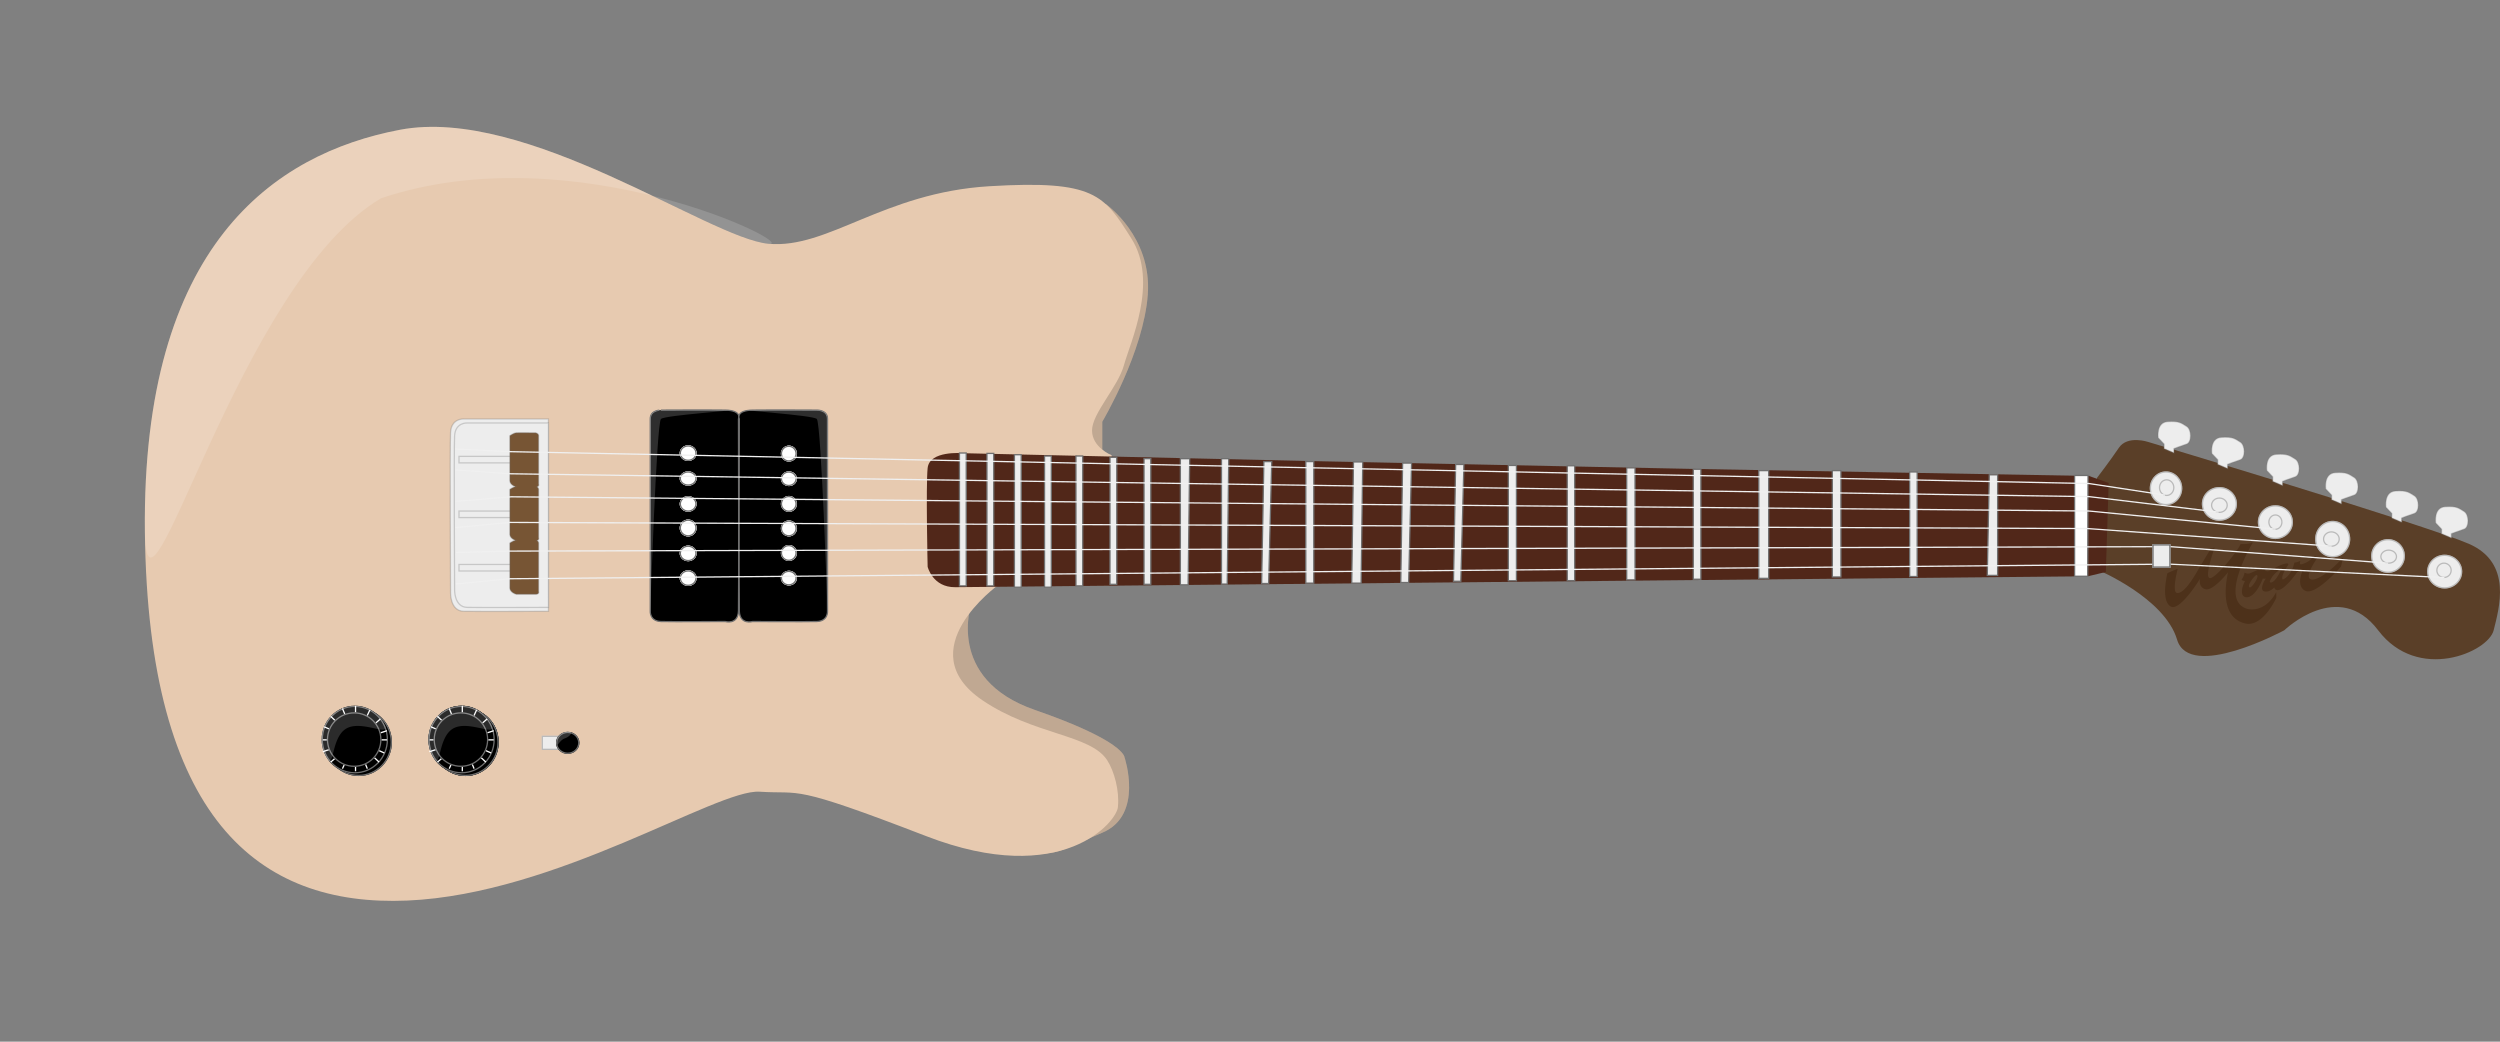 <svg xmlns="http://www.w3.org/2000/svg" xmlns:xlink="http://www.w3.org/1999/xlink" width="1920" height="800" viewBox="0 0 1920 800">
  <rect x="0" y="0" width="1920" height="800" fill="#808080" stroke="none"/>
  <defs>
    <clipPath id="clip-morty">
      <rect width="1920" height="800"/>
    </clipPath>
  </defs>
  <g id="morty" clip-path="url(#clip-morty)">
    <g id="Group_22" data-name="Group 22" transform="translate(142.648 545.587)">
      <g id="Ellipse_2" data-name="Ellipse 2" transform="translate(4.352 2.413)" stroke="#707070" stroke-width="1">
        <ellipse cx="27" cy="27.5" rx="27" ry="27.5" stroke="none"/>
        <ellipse cx="27" cy="27.5" rx="26.5" ry="27" fill="none"/>
      </g>
      <g id="Ellipse_1" data-name="Ellipse 1" transform="translate(0.352 0.413)" stroke="#707070" stroke-width="1">
        <circle cx="27.5" cy="27.5" r="27.5" stroke="none"/>
        <circle cx="27.5" cy="27.5" r="27" fill="none"/>
      </g>
      <line id="Line_1" data-name="Line 1" y1="53.348" transform="translate(28.275 0.533)" fill="none" stroke="#fff" stroke-width="1"/>
      <line id="Line_2" data-name="Line 2" x2="52.281" transform="translate(1.6 28.275)" fill="none" stroke="#fff" stroke-width="1"/>
      <line id="Line_3" data-name="Line 3" x2="39.478" y2="37.344" transform="translate(8.002 9.069)" fill="none" stroke="#fff" stroke-width="1"/>
      <line id="Line_4" data-name="Line 4" y1="35.21" x2="40.545" transform="translate(8.002 11.203)" fill="none" stroke="#fff" stroke-width="1"/>
      <line id="Line_5" data-name="Line 5" y1="48.013" x2="22.406" transform="translate(17.605 3.734)" fill="none" stroke="#fff" stroke-width="1"/>
      <line id="Line_6" data-name="Line 6" x1="20.272" y1="49.08" transform="translate(17.605 2.667)" fill="none" stroke="#fff" stroke-width="1"/>
      <line id="Line_7" data-name="Line 7" x1="52.281" y2="17.071" transform="translate(1.6 20.806)" fill="none" stroke="#fff" stroke-width="1"/>
      <line id="Line_8" data-name="Line 8" x1="49.08" y1="21.339" transform="translate(2.667 17.605)" fill="none" stroke="#fff" stroke-width="1"/>
      <g id="Ellipse_21" data-name="Ellipse 21" transform="translate(5.352 5.413)" stroke="#707070" stroke-width="1">
        <circle cx="22.5" cy="22.5" r="22.5" stroke="none"/>
        <circle cx="22.5" cy="22.5" r="22" fill="none"/>
      </g>
      <path id="Path_52" data-name="Path 52" d="M27.5,0A27.5,27.5,0,0,1,55,27.5c0,15.188-13.505-11.487-28.693-11.487S0,42.688,0,27.5A27.5,27.5,0,0,1,27.5,0Z" transform="translate(-10.007 18.318) rotate(-30)" fill="rgba(255,255,255,0.17)"/>
    </g>
    <g id="Group_3" data-name="Group 3" transform="translate(111.229 97.43)">
      <path id="Path_47" data-name="Path 47" d="M810.287,278.323s35.19,24.6,32.07,69.027-34.978,97.959-34.978,97.959v33.384L706.947,584.66s-20.466,58.035,48.583,81.954,68.907,36.337,68.907,36.337,15.178,44.51-17.057,58-30.9,15.759-51.85,16.314-92.482-184.384-92.482-184.384L807.379,278.323Z" transform="translate(-72.055 -218.845)" fill="#e7cab0"/>
      <path id="Path_48" data-name="Path 48" d="M810.287,278.323s35.19,24.6,32.07,69.027-34.978,97.959-34.978,97.959v33.384L706.947,584.66s-20.466,58.035,48.583,81.954,68.907,36.337,68.907,36.337,15.178,44.51-17.057,58-30.9,15.759-51.85,16.314-92.482-184.384-92.482-184.384L807.379,278.323Z" transform="translate(-72.055 -218.845)" fill="rgba(0,0,0,0.17)"/>
      <path id="Path_2" data-name="Path 2" d="M554.068,308.932c45.648,4.186,88.013-39.211,169.5-44.174s88.173,6.844,109.26,40.19-1.049,80.009-5.677,97.007-24.61,37.236-24.576,50.371,15.06,19.016,15.06,19.016v99.737H730.467s-69.044,49.754-12.123,88.41c39.446,26.788,82.827,26.172,95.794,45.977,5.543,8.465,9.541,23.679,8.329,35.7-.031,10.807-42.19,63.269-147.239,22.711s-94.9-31.953-127.914-34.124S391.8,808.387,276.8,813.354,77.607,749.949,75.164,530.27s98.83-290.5,195.978-308.894S508.42,304.746,554.068,308.932Z" transform="translate(-75.121 -219.154)" fill="#e7cab0"/>
      <path id="Path_51" data-name="Path 51" d="M554.068,308.932C579.631,311.276,405.6,223.862,256.533,274,146.525,338.971,76.239,626.93,75.164,530.27c-2.442-219.679,98.83-290.5,195.978-308.894S508.42,304.746,554.068,308.932Z" transform="translate(-75.121 -219.154)" fill="rgba(255,255,255,0.15)"/>
    </g>
    <g id="Group_1" data-name="Group 1" transform="translate(328.708 542.008)">
      <g id="Ellipse_2-2" data-name="Ellipse 2" transform="translate(3.292 1.992)" stroke="#707070" stroke-width="1">
        <ellipse cx="25.5" cy="26" rx="25.5" ry="26" stroke="none"/>
        <ellipse cx="25.5" cy="26" rx="25" ry="25.5" fill="none"/>
      </g>
      <g id="Ellipse_1-2" data-name="Ellipse 1" transform="translate(0.292 -0.008)" stroke="#707070" stroke-width="1">
        <ellipse cx="25.5" cy="26" rx="25.5" ry="26" stroke="none"/>
        <ellipse cx="25.5" cy="26" rx="25" ry="25.5" fill="none"/>
      </g>
      <line id="Line_1-2" data-name="Line 1" y1="50.261" transform="translate(26.345 0.074)" fill="none" stroke="#fff" stroke-width="1"/>
      <line id="Line_2-2" data-name="Line 2" x2="49.256" transform="translate(1.215 26.21)" fill="none" stroke="#fff" stroke-width="1"/>
      <line id="Line_3-2" data-name="Line 3" x2="37.193" y2="35.183" transform="translate(7.246 8.116)" fill="none" stroke="#fff" stroke-width="1"/>
      <line id="Line_4-2" data-name="Line 4" y1="33.172" x2="38.198" transform="translate(7.246 10.127)" fill="none" stroke="#fff" stroke-width="1"/>
      <line id="Line_5-2" data-name="Line 5" y1="45.235" x2="21.11" transform="translate(16.293 3.09)" fill="none" stroke="#fff" stroke-width="1"/>
      <line id="Line_6-2" data-name="Line 6" x1="19.099" y1="46.24" transform="translate(16.293 2.085)" fill="none" stroke="#fff" stroke-width="1"/>
      <line id="Line_7-2" data-name="Line 7" x1="49.256" y2="16.083" transform="translate(1.215 19.174)" fill="none" stroke="#fff" stroke-width="1"/>
      <line id="Line_8-2" data-name="Line 8" x1="46.24" y1="20.104" transform="translate(2.22 16.158)" fill="none" stroke="#fff" stroke-width="1"/>
      <g id="Ellipse_21-2" data-name="Ellipse 21" transform="translate(4.292 4.992)" stroke="#707070" stroke-width="1">
        <circle cx="21" cy="21" r="21" stroke="none"/>
        <circle cx="21" cy="21" r="20.5" fill="none"/>
      </g>
    </g>
    <g id="Group_7" data-name="Group 7" transform="translate(1610.482 323.701)">
      <path id="Path_6" data-name="Path 6" d="M1583.374,464.43c-6.712,9.979-16.777,23.068-16.777,23.068v70.357s51.915,21.615,61.481,53.787,82.378-7.12,82.378-7.12,41.6-40.269,72.067,0,84.585,16.874,88.726,0,14.67-51.687-19.007-66.376-246.212-78.218-246.212-78.218S1590.086,454.451,1583.374,464.43Z" transform="translate(-1566.596 -444.177)" fill="#5a3f28"/>
      <g id="Group_6" data-name="Group 6" transform="translate(40.329)">
        <g id="Group_14" data-name="Group 14" transform="translate(0)">
          <path id="Path_7" data-name="Path 7" d="M1829.9,530.093v-3.5l-4.551-4.8s-1.727-11.844,7.329-12.429,10.537,1.234,14.511,3.626,4.038,12.339,0,13.608-9.759,3.5-9.759,3.5v3.2Z" transform="translate(-1605.577 -443.912)" fill="#ededed" stroke="rgba(112,112,112,0.3)" stroke-width="1"/>
          <path id="Path_8" data-name="Path 8" d="M1829.9,530.093v-3.5l-4.551-4.8s-1.727-11.844,7.329-12.429,10.537,1.234,14.511,3.626,4.038,12.339,0,13.608-9.759,3.5-9.759,3.5v3.2Z" transform="translate(-1643.775 -455.974)" fill="#ededed" stroke="rgba(112,112,112,0.3)" stroke-width="1"/>
          <path id="Path_9" data-name="Path 9" d="M1829.9,530.093v-3.5l-4.551-4.8s-1.727-11.844,7.329-12.429,10.537,1.234,14.511,3.626,4.038,12.339,0,13.608-9.759,3.5-9.759,3.5v3.2Z" transform="translate(-1690.015 -470.047)" fill="#ededed" stroke="rgba(112,112,112,0.3)" stroke-width="1"/>
          <path id="Path_10" data-name="Path 10" d="M1829.9,530.093v-3.5l-4.551-4.8s-1.727-11.844,7.329-12.429,10.537,1.234,14.511,3.626,4.038,12.339,0,13.608-9.759,3.5-9.759,3.5v3.2Z" transform="translate(-1735.249 -484.12)" fill="#ededed" stroke="rgba(112,112,112,0.3)" stroke-width="1"/>
          <path id="Path_11" data-name="Path 11" d="M1829.9,530.093v-3.5l-4.551-4.8s-1.727-11.844,7.329-12.429,10.537,1.234,14.511,3.626,4.038,12.339,0,13.608-9.759,3.5-9.759,3.5v3.2Z" transform="translate(-1777.468 -497.188)" fill="#ededed" stroke="rgba(112,112,112,0.3)" stroke-width="1"/>
          <path id="Path_12" data-name="Path 12" d="M1829.9,530.093v-3.5l-4.551-4.8s-1.727-11.844,7.329-12.429,10.537,1.234,14.511,3.626,4.038,12.339,0,13.608-9.759,3.5-9.759,3.5v3.2Z" transform="translate(-1818.682 -509.251)" fill="#ededed" stroke="rgba(112,112,112,0.3)" stroke-width="1"/>
          <g id="Ellipse_9" data-name="Ellipse 9" transform="translate(0.189 38.299)" fill="#ededed" stroke="rgba(112,112,112,0.4)" stroke-width="1">
            <ellipse cx="12.5" cy="13" rx="12.5" ry="13" stroke="none"/>
            <ellipse cx="12.5" cy="13" rx="12" ry="12.5" fill="none"/>
          </g>
          <g id="Ellipse_10" data-name="Ellipse 10" transform="translate(40.189 50.299)" fill="#ededed" stroke="rgba(112,112,112,0.4)" stroke-width="1">
            <ellipse cx="13.5" cy="13" rx="13.5" ry="13" stroke="none"/>
            <ellipse cx="13.5" cy="13" rx="13" ry="12.5" fill="none"/>
          </g>
          <g id="Ellipse_11" data-name="Ellipse 11" transform="translate(83.189 64.299)" fill="#ededed" stroke="rgba(112,112,112,0.4)" stroke-width="1">
            <ellipse cx="13.5" cy="13" rx="13.5" ry="13" stroke="none"/>
            <ellipse cx="13.5" cy="13" rx="13" ry="12.5" fill="none"/>
          </g>
          <g id="Ellipse_12" data-name="Ellipse 12" transform="translate(127.189 76.299)" fill="#ededed" stroke="rgba(112,112,112,0.4)" stroke-width="1">
            <ellipse cx="13.5" cy="14" rx="13.5" ry="14" stroke="none"/>
            <ellipse cx="13.5" cy="14" rx="13" ry="13.5" fill="none"/>
          </g>
          <g id="Ellipse_13" data-name="Ellipse 13" transform="translate(170.189 90.299)" fill="#ededed" stroke="rgba(112,112,112,0.4)" stroke-width="1">
            <circle cx="13" cy="13" r="13" stroke="none"/>
            <circle cx="13" cy="13" r="12.5" fill="none"/>
          </g>
          <g id="Ellipse_14" data-name="Ellipse 14" transform="translate(213.189 102.299)" fill="#ededed" stroke="rgba(112,112,112,0.4)" stroke-width="1">
            <ellipse cx="13.5" cy="13" rx="13.5" ry="13" stroke="none"/>
            <ellipse cx="13.5" cy="13" rx="13" ry="12.5" fill="none"/>
          </g>
          <g id="Ellipse_15" data-name="Ellipse 15" transform="translate(7.189 44.299)" fill="#ededed" stroke="rgba(112,112,112,0.4)" stroke-width="1">
            <ellipse cx="6" cy="6.5" rx="6" ry="6.5" stroke="none"/>
            <ellipse cx="6" cy="6.5" rx="5.5" ry="6" fill="none"/>
          </g>
          <g id="Ellipse_16" data-name="Ellipse 16" transform="translate(47.189 58.299)" fill="#ededed" stroke="rgba(112,112,112,0.4)" stroke-width="1">
            <ellipse cx="6.5" cy="6" rx="6.5" ry="6" stroke="none"/>
            <ellipse cx="6.5" cy="6" rx="6" ry="5.5" fill="none"/>
          </g>
          <g id="Ellipse_17" data-name="Ellipse 17" transform="translate(91.189 71.299)" fill="#ededed" stroke="rgba(112,112,112,0.4)" stroke-width="1">
            <ellipse cx="5.5" cy="6" rx="5.5" ry="6" stroke="none"/>
            <ellipse cx="5.5" cy="6" rx="5" ry="5.5" fill="none"/>
          </g>
          <g id="Ellipse_18" data-name="Ellipse 18" transform="translate(133.189 84.299)" fill="#ededed" stroke="rgba(112,112,112,0.4)" stroke-width="1">
            <ellipse cx="6.5" cy="6" rx="6.5" ry="6" stroke="none"/>
            <ellipse cx="6.5" cy="6" rx="6" ry="5.5" fill="none"/>
          </g>
          <g id="Ellipse_19" data-name="Ellipse 19" transform="translate(177.189 98.299)" fill="#ededed" stroke="rgba(112,112,112,0.4)" stroke-width="1">
            <ellipse cx="6.5" cy="5.5" rx="6.5" ry="5.5" stroke="none"/>
            <ellipse cx="6.5" cy="5.5" rx="6" ry="5" fill="none"/>
          </g>
          <g id="Ellipse_20" data-name="Ellipse 20" transform="translate(220.189 108.299)" fill="#ededed" stroke="rgba(112,112,112,0.4)" stroke-width="1">
            <circle cx="6" cy="6" r="6" stroke="none"/>
            <circle cx="6" cy="6" r="5.5" fill="none"/>
          </g>
        </g>
      </g>
      <g id="logo" transform="translate(63.461 75.784) rotate(13)">
        <path id="Path_49" data-name="Path 49" d="M28.409,11.755c-.427.4-6.98,21.2-6.98,21.2C16.157,49.591,12.05,50.678,10.557,50.765c-3.825.222-3.628-15.812-3.58-18.054a.13.13,0,0,0-.205-.107C5.609,33.446,0,37.494,0,37.768.035,39.982.133,42,.283,43.825c1.654,20.2,9.673,18.222,9.673,18.222,7.214-1.654,15.3-25.18,15.372-25.857s-.306,6.426,5.8,6.862S45.234,26.489,45.234,26.489c.193,14.946,4.117,35.133,21.617,35.3,13.4.129,18.482-22.491,18.9-24.466a.629.629,0,0,0,0-.272L84.8,33.162a.054.054,0,0,0-.1,0C79.307,51.912,65.636,50.5,65.636,50.5,43.758,48.759,57.221,4.573,58.5.516a.405.405,0,0,0-.171-.459h0a.378.378,0,0,0-.479.067C56.3,1.74,51.377,2.86,49.989,3.14a.488.488,0,0,0-.387.424c-.565,5.006-13.114,31.059-17.241,30.418-4.235-.655-1.427-23.311-1.369-23.615s-2.583,1.389-2.583,1.389Z" transform="translate(0 4.175)" fill="rgba(54,25,0,0.35)"/>
        <path id="Path_50" data-name="Path 50" d="M71.963.033C58.02,23.728,51.6,21.591,51.6,21.591c-5.269-.612.612-15.545,1.562-17.872A.125.125,0,0,0,53,3.566,3.049,3.049,0,0,1,50.566,3.5.2.2,0,0,0,50.3,3.6a18.8,18.8,0,0,1-8.4,8.485.782.782,0,0,1-1.016-.32,3.539,3.539,0,0,1-.153-1.906c.035-.275-.375-.093-.375-.093A10.519,10.519,0,0,1,36.8,11.846a.421.421,0,0,0-.28.4c-.014,10.906-5.716,14.308-5.716,14.308-2.271-1.1.5-9.192,1.467-11.824a.721.721,0,0,0-.788-.965c-3.759.577-12.393,8.756-12.393,8.756a2.889,2.889,0,0,1-3.56,0c-2.154-1.683-3.028,0-3.028,0-1.062.187-6.622,4.685-7.933,5.433a5.16,5.16,0,0,1-3.386.076.173.173,0,0,0-.216.194,10.853,10.853,0,0,1-.947,5.355.269.269,0,0,0,0,.225c.341.685,2.71.459,2.71.459C1.282,40.474,2.2,43.722,3.426,45.1a3.484,3.484,0,0,0,3.637.968c6.854-2.1,8.568-16.707,8.568-16.707A5.142,5.142,0,0,0,17.88,28.8c-1.507,4.041-1.893,8.326-.061,9.549a1.791,1.791,0,0,0,.7.262c4.16.682,7.323-4.659,7.323-4.659.468,1.781,2.622,1.593,2.622,1.593,5.714-1.027,12.179-17.8,12.179-17.8a29.839,29.839,0,0,0,3.467-1.4c-2.339,14.215,5.525,14.9,6.232,14.9.032,0,.061.009.093.011C58.293,31.5,69.89,10.964,71.833,7.4A2.3,2.3,0,0,0,72.116,6.3V.076a.086.086,0,0,0-.153-.043ZM7.41,38.219c-2.907-.239,1.773-10.447,3-10.468C13.106,27.7,9.12,38.359,7.41,38.219Zm18.12-11.007C24,30.434,22.768,30.97,22.049,30.9a.73.73,0,0,1-.641-.835,16.717,16.717,0,0,1,6.184-10.633C28.34,20.31,25.529,27.212,25.529,27.212Z" transform="translate(56.686 0)" fill="rgba(54,25,0,0.35)"/>
      </g>
    </g>
    <g id="Group_5" data-name="Group 5" transform="translate(711.804 347.909)">
      <path id="Path_1" data-name="Path 1" d="M699.794,468.464s-25.187-2.189-26.59,11.416,0,75.829,0,75.829,3.828,15.887,21.229,15.686,869.871-8.388,869.871-8.388l13.759-3.3,2.191-68.353-15.1-5.382-303.163-5.4L978.832,474.76Z" transform="translate(-672.581 -468.334)" fill="#512719"/>
      <g id="Path_41" data-name="Path 41" transform="translate(880.99 16.753)" fill="#fff">
        <path d="M 10.559 77.907 L 0.5 77.907 L 0.5 0.5 L 10.815 0.5 L 10.559 77.907 Z" stroke="none"/>
        <path d="M 1 1 L 1 77.407 L 10.061 77.407 L 10.313 1 L 1 1 M -4.76837158203125e-06 0 L 11.317 0 L 11.057 78.407 L -4.76837158203125e-06 78.407 L -4.76837158203125e-06 0 Z" stroke="none" fill="#707070"/>
      </g>
    </g>
    <g id="Group_11" data-name="Group 11" transform="translate(345.76 321.751)">
      <g id="Group_10" data-name="Group 10">
        <path id="Path_4" data-name="Path 4" d="M308.7,452.608c-.6,10.877,0,123.129,0,123.129s-.447,14.082,10.093,14.31,65.1,0,65.1,0l-.02-147.73H318.8S309.306,441.732,308.7,452.608Z" transform="translate(-308.435 -442.312)" fill="#ededed" stroke="rgba(112,112,112,0.3)" stroke-width="1"/>
      </g>
      <g id="Group_17" data-name="Group 17" transform="translate(3.116 3.09)">
        <path id="Path_16" data-name="Path 16" d="M308.692,452.183c-.578,10.428,0,118.044,0,118.044s-.428,13.5,9.676,13.719,62.411,0,62.411,0l-.02-141.629H318.368S309.27,441.756,308.692,452.183Z" transform="translate(-308.435 -442.312)" fill="#ededed" stroke="rgba(112,112,112,0.3)" stroke-width="1"/>
        <g id="Rectangle_1" data-name="Rectangle 1" transform="translate(3.124 25.159)" fill="#ededed" stroke="rgba(112,112,112,0.3)" stroke-width="1">
          <rect width="41" height="6" stroke="none"/>
          <rect x="0.5" y="0.5" width="40" height="5" fill="none"/>
        </g>
        <g id="Rectangle_2" data-name="Rectangle 2" transform="translate(3.124 67.159)" fill="#ededed" stroke="rgba(112,112,112,0.3)" stroke-width="1">
          <rect width="41" height="6" stroke="none"/>
          <rect x="0.5" y="0.5" width="40" height="5" fill="none"/>
        </g>
        <g id="Rectangle_3" data-name="Rectangle 3" transform="translate(3.124 108.159)" fill="#ededed" stroke="rgba(112,112,112,0.3)" stroke-width="1">
          <rect width="41" height="6" stroke="none"/>
          <rect x="0.5" y="0.5" width="40" height="5" fill="none"/>
        </g>
      </g>
      <g id="Group_9" data-name="Group 9" transform="translate(45.798 10.6)">
        <path id="Union_1" data-name="Union 1" d="M5.009,124.046S0,122.753,0,119.037V84.725A16.406,16.406,0,0,1,4.273,82.59C2.881,82.066,0,80.642,0,77.823V43.512a16.406,16.406,0,0,1,4.273-2.135C2.881,40.853,0,39.428,0,36.609V2.3S3.078.147,5.009.045s14.816,0,14.816,0S22.076.516,22.076,2.3V39.365a1.612,1.612,0,0,1-1.431,2.187,2.22,2.22,0,0,1,1.431,1.959V80.579a1.612,1.612,0,0,1-1.431,2.187,2.22,2.22,0,0,1,1.431,1.959v37.068s.8,2.252-2.252,2.252Z" transform="translate(0 0)" fill="#775534" stroke="rgba(112,112,112,0.3)" stroke-width="1"/>
      </g>
    </g>
    <g id="Group_13" data-name="Group 13" transform="translate(736.869 347.91)">
      <path id="Path_17" data-name="Path 17" d="M1484.313,485l-1.529,77.234h7.942V485Z" transform="translate(-693.42 -468.247)" fill="#ededed" stroke="#707070" stroke-width="1"/>
      <path id="Path_18" data-name="Path 18" d="M1423.472,482.794v80.338h5.78V482.794Z" transform="translate(-693.729 -468.259)" fill="#ededed" stroke="#707070" stroke-width="1"/>
      <path id="Path_19" data-name="Path 19" d="M1364.411,481.794v81.662H1371V481.794Z" transform="translate(-694.037 -468.264)" fill="#ededed" stroke="#707070" stroke-width="1"/>
      <path id="Path_20" data-name="Path 20" d="M1308.2,481.794v82.721h7.6V481.794Z" transform="translate(-694.331 -468.264)" fill="#ededed" stroke="#707070" stroke-width="1"/>
      <path id="Path_21" data-name="Path 21" d="M1258.158,480.737V565.2H1264V480.737Z" transform="translate(-694.591 -468.269)" fill="#ededed" stroke="#707070" stroke-width="1"/>
      <path id="Path_22" data-name="Path 22" d="M1207.294,479.678v86.033h6.4V479.678Z" transform="translate(-694.857 -468.275)" fill="#ededed" stroke="#707070" stroke-width="1"/>
      <path id="Path_23" data-name="Path 23" d="M1161.871,478.074v88.215h5.724V478.074Z" transform="translate(-695.094 -468.283)" fill="#ededed" stroke="#707070" stroke-width="1"/>
      <path id="Path_24" data-name="Path 24" d="M1116.867,477.844v88.545h6.219V477.844Z" transform="translate(-695.328 -468.284)" fill="#ededed" stroke="#707070" stroke-width="1"/>
      <path id="Path_25" data-name="Path 25" d="M1036.095,476.031l-1.417,91.708h6.06l2.237-91.708Z" transform="translate(-695.757 -468.294)" fill="#ededed" stroke="#707070" stroke-width="1"/>
      <path id="Path_26" data-name="Path 26" d="M1076.622,477.094l-1.671,89.7h5.639l2.372-89.7Z" transform="translate(-695.547 -468.288)" fill="#ededed" stroke="#707070" stroke-width="1"/>
      <path id="Path_27" data-name="Path 27" d="M998.56,475.145,997.2,568.208h7.22l1.251-93.063Z" transform="translate(-695.952 -468.299)" fill="#ededed" stroke="#707070" stroke-width="1"/>
      <path id="Path_28" data-name="Path 28" d="M962.118,474.887v93.347h6.133V474.887Z" transform="translate(-696.135 -468.3)" fill="#ededed" stroke="#707070" stroke-width="1"/>
      <path id="Path_29" data-name="Path 29" d="M930.091,474.887l-1.715,93.626h5.388l2.364-93.626Z" transform="translate(-696.311 -468.3)" fill="#ededed" stroke="#707070" stroke-width="1"/>
      <path id="Path_30" data-name="Path 30" d="M897.71,472.643v96.32h4.4l1.163-96.32Z" transform="translate(-696.471 -468.312)" fill="#ededed" stroke="#707070" stroke-width="1"/>
      <path id="Path_31" data-name="Path 31" d="M866.3,472.643v96.932h5.95l1.193-96.932Z" transform="translate(-696.635 -468.312)" fill="#ededed" stroke="#707070" stroke-width="1"/>
      <path id="Path_32" data-name="Path 32" d="M838.515,472.643V569.15h5.206V472.643Z" transform="translate(-696.78 -468.312)" fill="#ededed" stroke="#707070" stroke-width="1"/>
      <path id="Path_33" data-name="Path 33" d="M838.515,472.643v97.512h5.206V472.643Z" transform="translate(-722.916 -469.317)" fill="#ededed" stroke="#707070" stroke-width="1"/>
      <path id="Path_35" data-name="Path 35" d="M838.515,472.643V573.384h5.206V472.643Z" transform="translate(-773.176 -470.322)" fill="#ededed" stroke="#707070" stroke-width="1"/>
      <path id="Path_36" data-name="Path 36" d="M838.515,472.643V574.39h5.206V472.643Z" transform="translate(-796.296 -471.327)" fill="#ededed" stroke="#707070" stroke-width="1"/>
      <path id="Path_37" data-name="Path 37" d="M838.515,472.643V574.39h5.206V472.643Z" transform="translate(-817.406 -472.332)" fill="#ededed" stroke="#707070" stroke-width="1"/>
      <path id="Path_38" data-name="Path 38" d="M838.515,472.643V574.7h5.206V472.643Z" transform="translate(-838.515 -472.643)" fill="#ededed" stroke="#707070" stroke-width="1"/>
      <path id="Path_39" data-name="Path 39" d="M838.515,472.643v99.736h5.206V472.643Z" transform="translate(-749.051 -470.322)" fill="#ededed" stroke="#707070" stroke-width="1"/>
    </g>
    <g id="Group_18" data-name="Group 18" transform="translate(499.384 314.872)">
      <g id="Group_8" data-name="Group 8">
        <path id="Path_5" data-name="Path 5" d="M444.663,442.347c.064,7.12,0,147.414,0,147.414s-.682,7.906,8.236,8.16,49.256,0,49.256,0,9.906,2.892,10.257-8.16,0-147.414,0-147.414,3.144-6.585-10.257-6.789-49.256,0-49.256,0S444.6,435.227,444.663,442.347Z" transform="translate(-444.651 -435.468)" stroke="#707070" stroke-width="1"/>
        <g id="Group_2" data-name="Group 2" transform="translate(23.021 27.48)">
          <g id="Ellipse_3" data-name="Ellipse 3" transform="translate(-0.404 -0.352)" fill="#fff" stroke="#707070" stroke-width="1">
            <ellipse cx="6.5" cy="6" rx="6.5" ry="6" stroke="none"/>
            <ellipse cx="6.5" cy="6" rx="6" ry="5.5" fill="none"/>
          </g>
          <g id="Ellipse_4" data-name="Ellipse 4" transform="translate(-0.404 19.648)" fill="#fff" stroke="#707070" stroke-width="1">
            <ellipse cx="6.5" cy="5.5" rx="6.5" ry="5.5" stroke="none"/>
            <ellipse cx="6.5" cy="5.5" rx="6" ry="5" fill="none"/>
          </g>
          <g id="Ellipse_5" data-name="Ellipse 5" transform="translate(-0.404 38.648)" fill="#fff" stroke="#707070" stroke-width="1">
            <ellipse cx="6.5" cy="6" rx="6.5" ry="6" stroke="none"/>
            <ellipse cx="6.5" cy="6" rx="6" ry="5.5" fill="none"/>
          </g>
          <g id="Ellipse_6" data-name="Ellipse 6" transform="translate(-0.404 56.648)" fill="#fff" stroke="#707070" stroke-width="1">
            <circle cx="6.5" cy="6.5" r="6.5" stroke="none"/>
            <circle cx="6.5" cy="6.5" r="6" fill="none"/>
          </g>
          <g id="Ellipse_7" data-name="Ellipse 7" transform="translate(-0.404 76.648)" fill="#fff" stroke="#707070" stroke-width="1">
            <ellipse cx="6.5" cy="6" rx="6.5" ry="6" stroke="none"/>
            <ellipse cx="6.5" cy="6" rx="6" ry="5.5" fill="none"/>
          </g>
          <g id="Ellipse_8" data-name="Ellipse 8" transform="translate(-0.404 95.648)" fill="#fff" stroke="#707070" stroke-width="1">
            <ellipse cx="6.5" cy="6" rx="6.5" ry="6" stroke="none"/>
            <ellipse cx="6.5" cy="6" rx="6" ry="5.5" fill="none"/>
          </g>
        </g>
      </g>
      <g id="Group_20" data-name="Group 20" transform="translate(0.012)">
        <path id="Path_5-2" data-name="Path 5" d="M444.664,442.347c.064,7.12,0,147.414,0,147.414s4.793-144.377,8.236-147.414,62.656-6.585,49.256-6.789-49.256,0-49.256,0S444.6,435.227,444.664,442.347Z" transform="translate(-444.663 -435.468)" fill="rgba(255,255,255,0.18)"/>
        <g id="Group_2-2" data-name="Group 2" transform="translate(23.009 27.48)">
          <g id="Ellipse_3-2" data-name="Ellipse 3" transform="translate(-0.404 -0.352)" fill="#fff" stroke="#707070" stroke-width="1">
            <ellipse cx="6.5" cy="6" rx="6.5" ry="6" stroke="none"/>
            <ellipse cx="6.5" cy="6" rx="6" ry="5.5" fill="none"/>
          </g>
          <g id="Ellipse_4-2" data-name="Ellipse 4" transform="translate(-0.404 19.648)" fill="#fff" stroke="#707070" stroke-width="1">
            <ellipse cx="6.5" cy="5.5" rx="6.5" ry="5.5" stroke="none"/>
            <ellipse cx="6.5" cy="5.5" rx="6" ry="5" fill="none"/>
          </g>
          <g id="Ellipse_5-2" data-name="Ellipse 5" transform="translate(-0.404 38.648)" fill="#fff" stroke="#707070" stroke-width="1">
            <ellipse cx="6.5" cy="6" rx="6.5" ry="6" stroke="none"/>
            <ellipse cx="6.5" cy="6" rx="6" ry="5.5" fill="none"/>
          </g>
          <g id="Ellipse_6-2" data-name="Ellipse 6" transform="translate(-0.404 56.648)" fill="#fff" stroke="#707070" stroke-width="1">
            <circle cx="6.5" cy="6.5" r="6.5" stroke="none"/>
            <circle cx="6.5" cy="6.5" r="6" fill="none"/>
          </g>
          <g id="Ellipse_7-2" data-name="Ellipse 7" transform="translate(-0.404 76.648)" fill="#fff" stroke="#707070" stroke-width="1">
            <ellipse cx="6.5" cy="6" rx="6.5" ry="6" stroke="none"/>
            <ellipse cx="6.5" cy="6" rx="6" ry="5.5" fill="none"/>
          </g>
          <g id="Ellipse_8-2" data-name="Ellipse 8" transform="translate(-0.404 95.648)" fill="#fff" stroke="#707070" stroke-width="1">
            <ellipse cx="6.5" cy="6" rx="6.5" ry="6" stroke="none"/>
            <ellipse cx="6.5" cy="6" rx="6" ry="5.5" fill="none"/>
          </g>
        </g>
      </g>
    </g>
    <g id="Group_21" data-name="Group 21" transform="translate(567.464 314.872)">
      <g id="Group_8-2" data-name="Group 8" transform="translate(0)">
        <path id="Path_5-3" data-name="Path 5" d="M512.717,442.347c-.063,7.12,0,147.414,0,147.414s.682,7.906-8.235,8.16-49.254,0-49.254,0-9.905,2.892-10.256-8.16,0-147.414,0-147.414-3.144-6.585,10.256-6.789,49.254,0,49.254,0S512.781,435.227,512.717,442.347Z" transform="translate(-444.651 -435.468)" stroke="#707070" stroke-width="1"/>
        <g id="Group_2-3" data-name="Group 2" transform="translate(32.43 27.366)">
          <g id="Ellipse_3-3" data-name="Ellipse 3" fill="#fff" stroke="#707070" stroke-width="1">
            <circle cx="6.124" cy="6.124" r="6.124" stroke="none"/>
            <circle cx="6.124" cy="6.124" r="5.624" fill="none"/>
          </g>
          <g id="Ellipse_4-3" data-name="Ellipse 4" transform="translate(0 19.785)" fill="#fff" stroke="#707070" stroke-width="1">
            <ellipse cx="6.124" cy="5.653" rx="6.124" ry="5.653" stroke="none"/>
            <ellipse cx="6.124" cy="5.653" rx="5.624" ry="5.153" fill="none"/>
          </g>
          <g id="Ellipse_5-3" data-name="Ellipse 5" transform="translate(0 38.627)" fill="#fff" stroke="#707070" stroke-width="1">
            <circle cx="6.124" cy="6.124" r="6.124" stroke="none"/>
            <circle cx="6.124" cy="6.124" r="5.624" fill="none"/>
          </g>
          <g id="Ellipse_6-3" data-name="Ellipse 6" transform="translate(0 57.47)" fill="#fff" stroke="#707070" stroke-width="1">
            <circle cx="6.124" cy="6.124" r="6.124" stroke="none"/>
            <circle cx="6.124" cy="6.124" r="5.624" fill="none"/>
          </g>
          <g id="Ellipse_7-3" data-name="Ellipse 7" transform="translate(0 76.312)" fill="#fff" stroke="#707070" stroke-width="1">
            <circle cx="6.124" cy="6.124" r="6.124" stroke="none"/>
            <circle cx="6.124" cy="6.124" r="5.624" fill="none"/>
          </g>
          <g id="Ellipse_8-3" data-name="Ellipse 8" transform="translate(0 96.097)" fill="#fff" stroke="#707070" stroke-width="1">
            <ellipse cx="6.124" cy="5.653" rx="6.124" ry="5.653" stroke="none"/>
            <ellipse cx="6.124" cy="5.653" rx="5.624" ry="5.153" fill="none"/>
          </g>
        </g>
      </g>
      <g id="Group_20-2" data-name="Group 20" transform="translate(8.607)">
        <path id="Path_5-4" data-name="Path 5" d="M504.123,442.347c-.064,7.12,0,147.414,0,147.414s-4.793-144.377-8.235-147.414-62.654-6.585-49.254-6.789,49.254,0,49.254,0S504.186,435.227,504.123,442.347Z" transform="translate(-444.663 -435.468)" fill="rgba(255,255,255,0.18)"/>
        <g id="Group_2-4" data-name="Group 2" transform="translate(23.569 27.366)">
          <g id="Ellipse_3-4" data-name="Ellipse 3" fill="#fff" stroke="#707070" stroke-width="1">
            <circle cx="6.124" cy="6.124" r="6.124" stroke="none"/>
            <circle cx="6.124" cy="6.124" r="5.624" fill="none"/>
          </g>
          <g id="Ellipse_4-4" data-name="Ellipse 4" transform="translate(0 19.785)" fill="#fff" stroke="#707070" stroke-width="1">
            <ellipse cx="6.124" cy="5.653" rx="6.124" ry="5.653" stroke="none"/>
            <ellipse cx="6.124" cy="5.653" rx="5.624" ry="5.153" fill="none"/>
          </g>
          <g id="Ellipse_5-4" data-name="Ellipse 5" transform="translate(0 38.627)" fill="#fff" stroke="#707070" stroke-width="1">
            <circle cx="6.124" cy="6.124" r="6.124" stroke="none"/>
            <circle cx="6.124" cy="6.124" r="5.624" fill="none"/>
          </g>
          <g id="Ellipse_6-4" data-name="Ellipse 6" transform="translate(0 57.47)" fill="#fff" stroke="#707070" stroke-width="1">
            <circle cx="6.124" cy="6.124" r="6.124" stroke="none"/>
            <circle cx="6.124" cy="6.124" r="5.624" fill="none"/>
          </g>
          <g id="Ellipse_7-4" data-name="Ellipse 7" transform="translate(0 76.312)" fill="#fff" stroke="#707070" stroke-width="1">
            <circle cx="6.124" cy="6.124" r="6.124" stroke="none"/>
            <circle cx="6.124" cy="6.124" r="5.624" fill="none"/>
          </g>
          <g id="Ellipse_8-4" data-name="Ellipse 8" transform="translate(0 96.097)" fill="#fff" stroke="#707070" stroke-width="1">
            <ellipse cx="6.124" cy="5.653" rx="6.124" ry="5.653" stroke="none"/>
            <ellipse cx="6.124" cy="5.653" rx="5.624" ry="5.153" fill="none"/>
          </g>
        </g>
      </g>
    </g>
    <g id="strings" transform="translate(349.754 344.863)">
      <path id="Path_40" data-name="Path 40" d="M312.409,465.3l42.114,2.01,1212.422,24.479,58.481,8.9" transform="translate(-312.409 -465.303)" fill="none" stroke="#f0f0f0" stroke-width="1"/>
      <path id="Path_42" data-name="Path 42" d="M312.409,467.3l42.342,2.917,1212.194,17.541,99.585,11.916" transform="translate(-312.409 -451.22)" fill="none" stroke="#f0f0f0" stroke-width="1"/>
      <path id="Path_43" data-name="Path 43" d="M312.409,469.322l42.86-3.527,1211.676,10.918,143.343,13.918" transform="translate(-312.409 -429.113)" fill="none" stroke="#f0f0f0" stroke-width="1"/>
      <path id="Path_44" data-name="Path 44" d="M312.409,469.324l41.941-3.962,1211.412,4.712,187.59,13.522" transform="translate(-312.409 -409.011)" fill="none" stroke="#f0f0f0" stroke-width="1"/>
      <path id="Path_45" data-name="Path 45" d="M312.9,465.348l41.119-1.086,1275.6-3.424,167.128,12.69" transform="translate(-312.407 -385.877)" fill="none" stroke="#f0f0f0" stroke-width="1"/>
      <path id="Path_46" data-name="Path 46" d="M312.9,465.5l41.492-3.978L1629.124,450.3l210.838,10.331" transform="translate(-312.407 -361.907)" fill="none" stroke="#f0f0f0" stroke-width="1"/>
    </g>
    <g id="Rectangle_4" data-name="Rectangle 4" transform="translate(1653 418)" fill="#ededed" stroke="#707070" stroke-width="1">
      <rect width="14" height="18" stroke="none"/>
      <rect x="0.5" y="0.5" width="13" height="17" fill="none"/>
    </g>
    <g id="Group_19" data-name="Group 19" transform="translate(318.986 532.93)">
      <g id="Ellipse_2-3" data-name="Ellipse 2" transform="translate(13.014 11.07)" stroke="#707070" stroke-width="1">
        <ellipse cx="25.5" cy="26" rx="25.5" ry="26" stroke="none"/>
        <ellipse cx="25.5" cy="26" rx="25" ry="25.5" fill="none"/>
      </g>
      <g id="Ellipse_1-3" data-name="Ellipse 1" transform="translate(10.014 9.07)" stroke="#707070" stroke-width="1">
        <ellipse cx="25.5" cy="26" rx="25.5" ry="26" stroke="none"/>
        <ellipse cx="25.5" cy="26" rx="25" ry="25.5" fill="none"/>
      </g>
      <line id="Line_1-3" data-name="Line 1" y1="50.261" transform="translate(36.066 9.153)" fill="none" stroke="#fff" stroke-width="1"/>
      <line id="Line_2-3" data-name="Line 2" x2="49.256" transform="translate(10.936 35.289)" fill="none" stroke="#fff" stroke-width="1"/>
      <line id="Line_3-3" data-name="Line 3" x2="37.193" y2="35.183" transform="translate(16.967 17.195)" fill="none" stroke="#fff" stroke-width="1"/>
      <line id="Line_4-3" data-name="Line 4" y1="33.172" x2="38.198" transform="translate(16.967 19.205)" fill="none" stroke="#fff" stroke-width="1"/>
      <line id="Line_5-3" data-name="Line 5" y1="45.235" x2="21.11" transform="translate(26.014 12.169)" fill="none" stroke="#fff" stroke-width="1"/>
      <line id="Line_6-3" data-name="Line 6" x1="19.099" y1="46.24" transform="translate(26.014 11.164)" fill="none" stroke="#fff" stroke-width="1"/>
      <line id="Line_7-3" data-name="Line 7" x1="49.256" y2="16.083" transform="translate(10.936 28.252)" fill="none" stroke="#fff" stroke-width="1"/>
      <line id="Line_8-3" data-name="Line 8" x1="46.24" y1="20.104" transform="translate(11.941 25.237)" fill="none" stroke="#fff" stroke-width="1"/>
      <g id="Ellipse_21-3" data-name="Ellipse 21" transform="translate(14.014 14.07)" stroke="#707070" stroke-width="1">
        <circle cx="21" cy="21" r="21" stroke="none"/>
        <circle cx="21" cy="21" r="20.5" fill="none"/>
      </g>
      <path id="Path_52-2" data-name="Path 52" d="M25.909,0A25.909,25.909,0,0,1,51.817,25.909c0,14.309-12.724-10.823-27.033-10.823S0,40.217,0,25.909A25.909,25.909,0,0,1,25.909,0Z" transform="translate(0 25.909) rotate(-30)" fill="rgba(255,255,255,0.17)"/>
    </g>
    <g id="Rectangle_9" data-name="Rectangle 9" transform="translate(416 565)" fill="#ededed" stroke="rgba(112,112,112,0.4)" stroke-width="1">
      <rect width="26" height="11" stroke="none"/>
      <rect x="0.5" y="0.5" width="25" height="10" fill="none"/>
    </g>
    <g id="Ellipse_22" data-name="Ellipse 22" transform="translate(427 562)" stroke="#707070" stroke-width="1">
      <ellipse cx="9" cy="8.5" rx="9" ry="8.5" stroke="none"/>
      <ellipse cx="9" cy="8.5" rx="8.5" ry="8" fill="none"/>
    </g>
    <path id="Path_53" data-name="Path 53" d="M8.479,0c4.683,0,1.766,3.889-2.448,5.35S0,13.162,0,8.479A8.479,8.479,0,0,1,8.479,0Z" transform="translate(427.67 561.754)" fill="rgba(255,255,255,0.2)"/>
    <g id="Group_23" data-name="Group 23" transform="translate(236.986 532.93)">
      <g id="Ellipse_2-4" data-name="Ellipse 2" transform="translate(13.014 11.07)" stroke="#707070" stroke-width="1">
        <ellipse cx="25.5" cy="26" rx="25.5" ry="26" stroke="none"/>
        <ellipse cx="25.5" cy="26" rx="25" ry="25.5" fill="none"/>
      </g>
      <g id="Ellipse_1-4" data-name="Ellipse 1" transform="translate(10.014 9.07)" stroke="#707070" stroke-width="1">
        <ellipse cx="25.5" cy="26" rx="25.5" ry="26" stroke="none"/>
        <ellipse cx="25.5" cy="26" rx="25" ry="25.5" fill="none"/>
      </g>
      <line id="Line_1-4" data-name="Line 1" y1="50.261" transform="translate(36.066 9.153)" fill="none" stroke="#fff" stroke-width="1"/>
      <line id="Line_2-4" data-name="Line 2" x2="49.256" transform="translate(10.936 35.289)" fill="none" stroke="#fff" stroke-width="1"/>
      <line id="Line_3-4" data-name="Line 3" x2="37.193" y2="35.183" transform="translate(16.967 17.195)" fill="none" stroke="#fff" stroke-width="1"/>
      <line id="Line_4-4" data-name="Line 4" y1="33.172" x2="38.198" transform="translate(16.967 19.205)" fill="none" stroke="#fff" stroke-width="1"/>
      <line id="Line_5-4" data-name="Line 5" y1="45.235" x2="21.11" transform="translate(26.014 12.169)" fill="none" stroke="#fff" stroke-width="1"/>
      <line id="Line_6-4" data-name="Line 6" x1="19.099" y1="46.24" transform="translate(26.014 11.164)" fill="none" stroke="#fff" stroke-width="1"/>
      <line id="Line_7-4" data-name="Line 7" x1="49.256" y2="16.083" transform="translate(10.936 28.252)" fill="none" stroke="#fff" stroke-width="1"/>
      <line id="Line_8-4" data-name="Line 8" x1="46.24" y1="20.104" transform="translate(11.941 25.237)" fill="none" stroke="#fff" stroke-width="1"/>
      <g id="Ellipse_21-4" data-name="Ellipse 21" transform="translate(14.014 14.07)" stroke="#707070" stroke-width="1">
        <circle cx="21" cy="21" r="21" stroke="none"/>
        <circle cx="21" cy="21" r="20.5" fill="none"/>
      </g>
      <path id="Path_52-3" data-name="Path 52" d="M25.909,0A25.909,25.909,0,0,1,51.817,25.909c0,14.309-12.724-10.823-27.033-10.823S0,40.217,0,25.909A25.909,25.909,0,0,1,25.909,0Z" transform="translate(0 25.909) rotate(-30)" fill="rgba(255,255,255,0.17)"/>
    </g>
  </g>
</svg>
